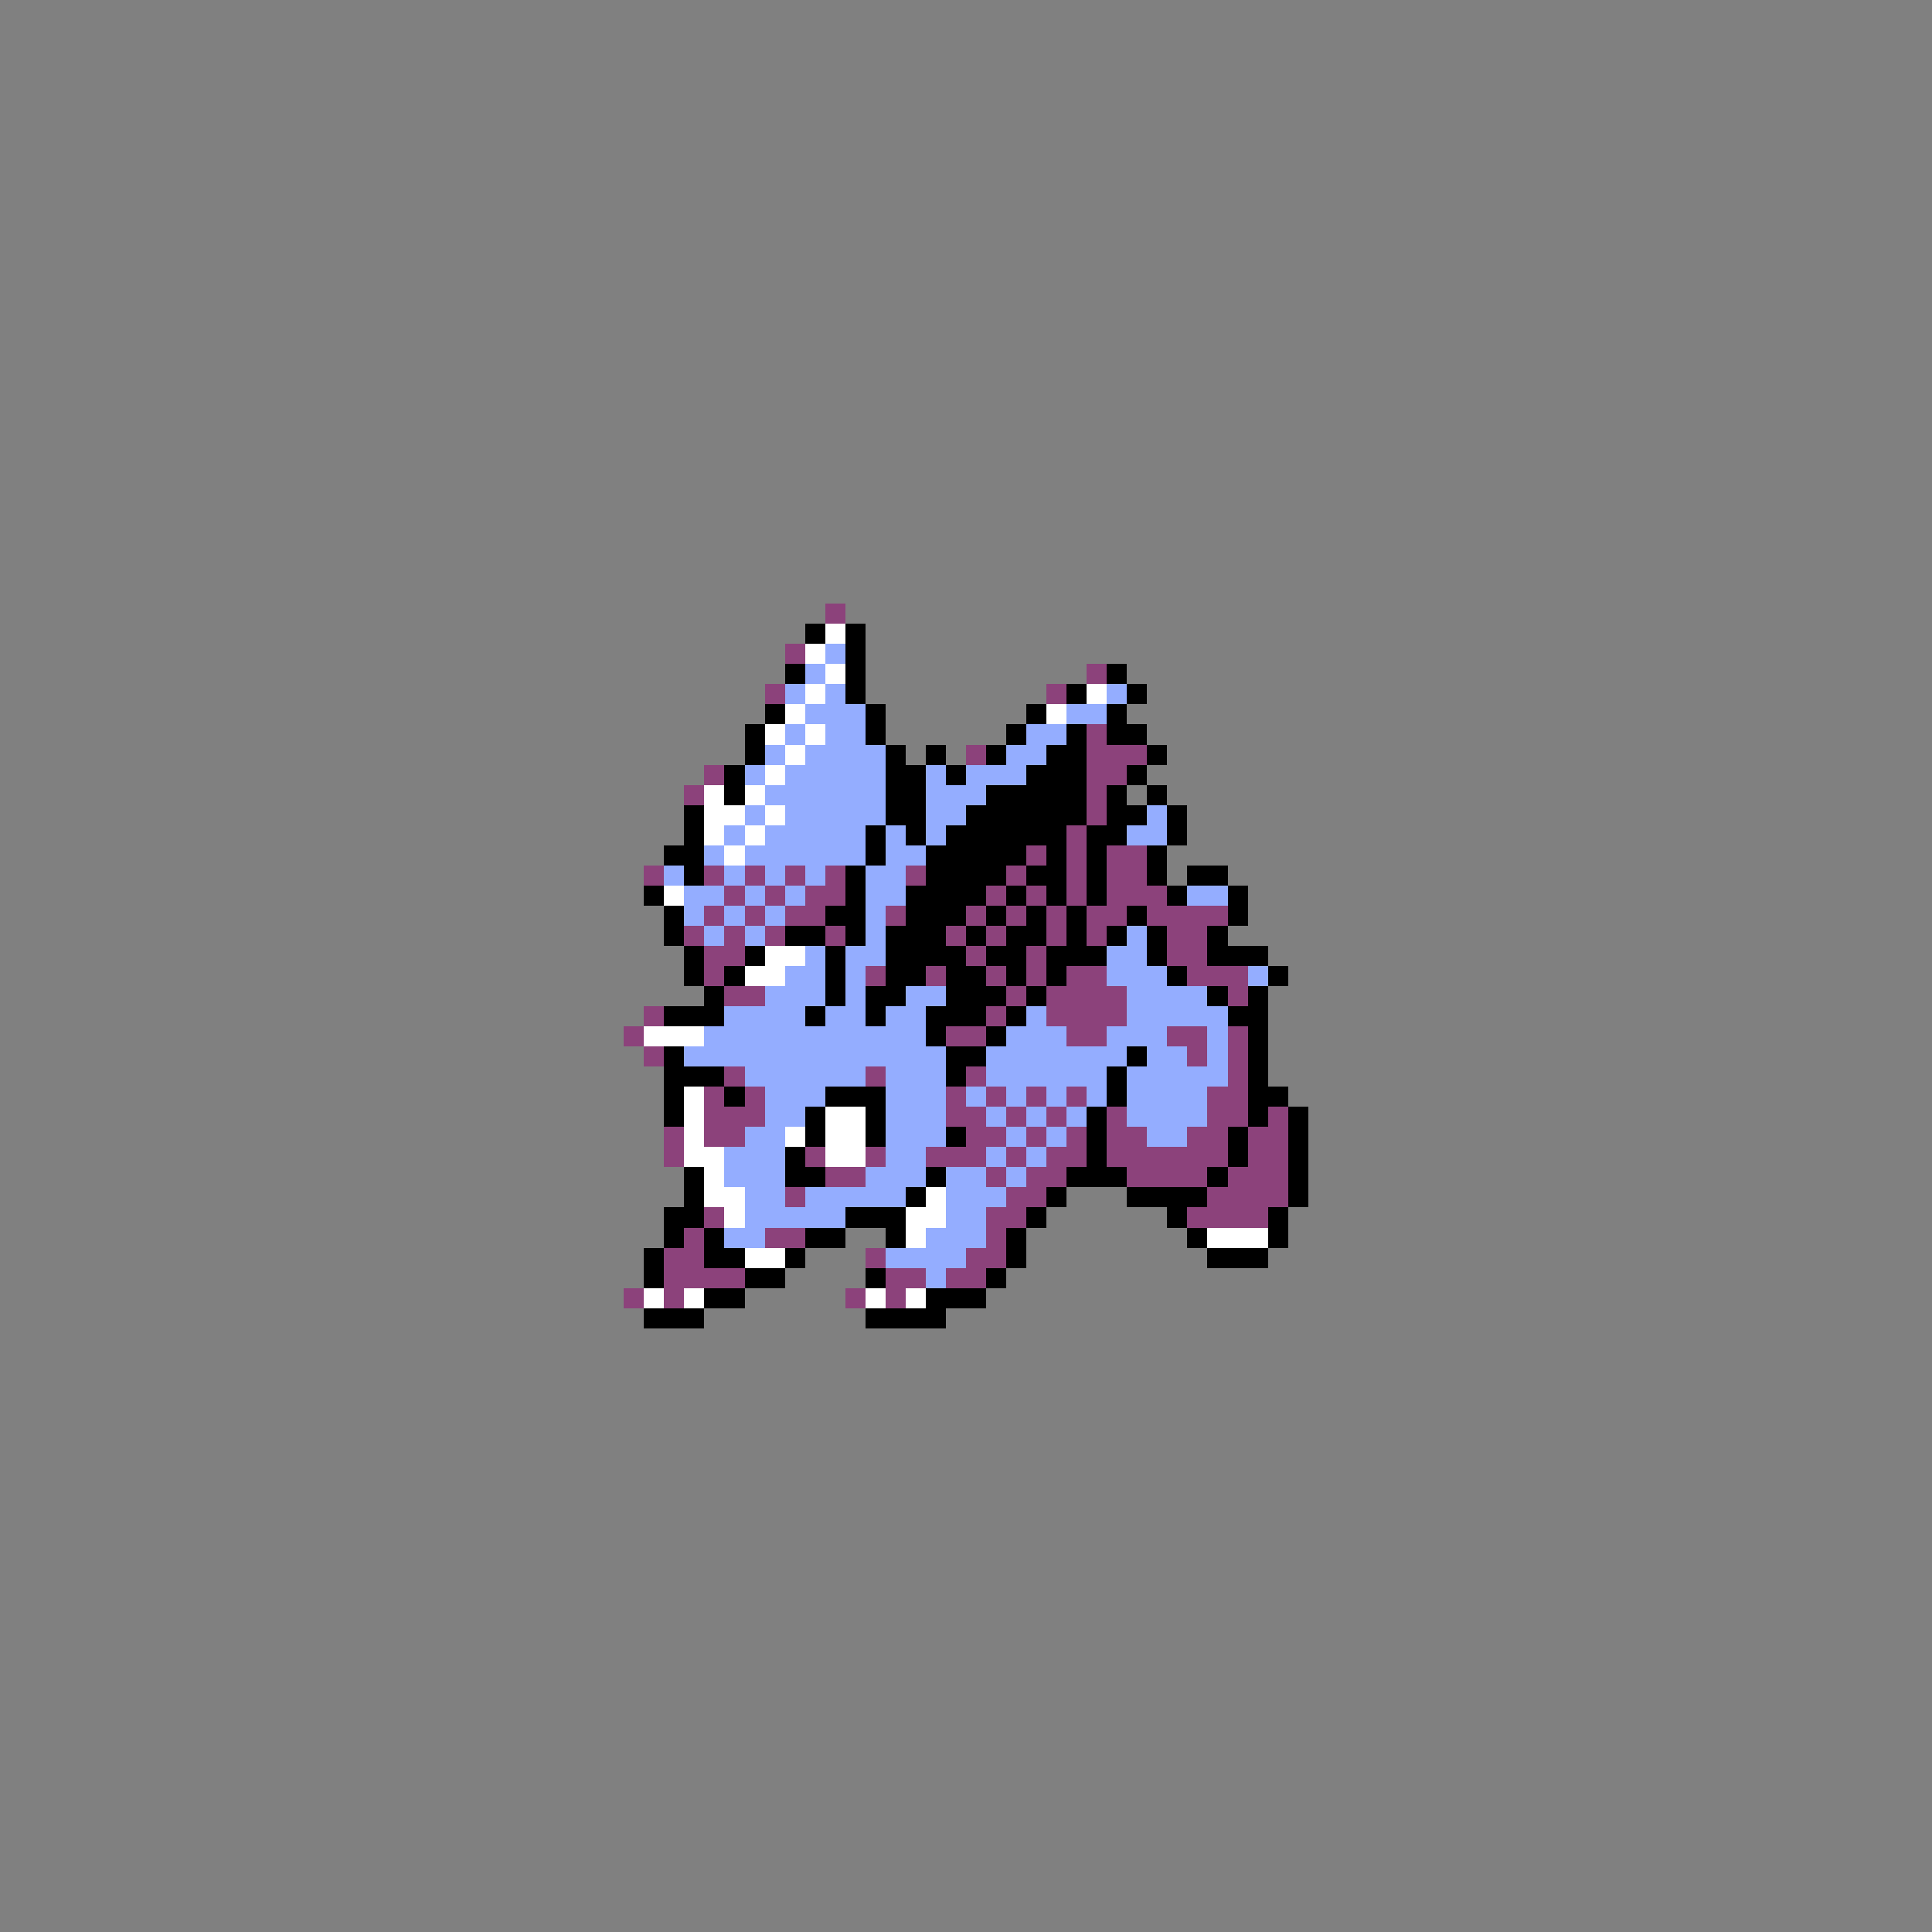 <svg xmlns="http://www.w3.org/2000/svg" viewBox="0 -0.5 96 96" shape-rendering="crispEdges">
<rect x="0" y="-0.5" width="96" height="96" fill="#808080" stroke="none"/>
<path stroke="#8c427b" d="M41 30h1M39 32h1M54 33h1M38 34h1M52 34h1M54 36h1M48 37h1M54 37h3M35 38h1M54 38h2M34 39h1M54 39h1M54 40h1M53 41h1M51 42h1M53 42h1M55 42h2M32 43h1M35 43h1M37 43h1M39 43h1M41 43h1M45 43h1M50 43h1M53 43h1M55 43h2M36 44h1M38 44h1M40 44h2M49 44h1M51 44h1M53 44h1M55 44h3M35 45h1M37 45h1M39 45h2M44 45h1M48 45h1M50 45h1M52 45h1M54 45h2M57 45h4M34 46h1M36 46h1M38 46h1M41 46h1M47 46h1M49 46h1M52 46h1M54 46h1M58 46h2M35 47h2M48 47h1M51 47h1M58 47h2M35 48h1M43 48h1M46 48h1M49 48h1M51 48h1M53 48h2M59 48h3M36 49h2M50 49h1M52 49h4M61 49h1M32 50h1M49 50h1M52 50h4M31 51h1M47 51h2M53 51h2M58 51h2M61 51h1M32 52h1M59 52h1M61 52h1M36 53h1M43 53h1M48 53h1M61 53h1M35 54h1M37 54h1M47 54h1M49 54h1M51 54h1M53 54h1M60 54h2M35 55h3M47 55h2M50 55h1M52 55h1M55 55h1M60 55h2M63 55h1M33 56h1M35 56h2M48 56h2M51 56h1M53 56h1M55 56h2M59 56h2M62 56h2M33 57h1M40 57h1M43 57h1M46 57h3M50 57h1M52 57h2M55 57h6M62 57h2M41 58h2M49 58h1M51 58h2M56 58h4M61 58h3M39 59h1M50 59h2M60 59h4M35 60h1M49 60h2M59 60h4M34 61h1M38 61h2M49 61h1M33 62h2M43 62h1M48 62h2M33 63h4M44 63h2M47 63h2M31 64h1M33 64h1M42 64h1M44 64h1" />
<path stroke="#000000" d="M40 31h1M42 31h1M42 32h1M39 33h1M42 33h1M55 33h1M42 34h1M53 34h1M56 34h1M38 35h1M43 35h1M51 35h1M55 35h1M37 36h1M43 36h1M50 36h1M53 36h1M55 36h2M37 37h1M44 37h1M46 37h1M49 37h1M52 37h2M57 37h1M36 38h1M44 38h2M47 38h1M51 38h3M56 38h1M36 39h1M44 39h2M49 39h5M55 39h1M57 39h1M34 40h1M44 40h2M48 40h6M55 40h2M58 40h1M34 41h1M43 41h1M45 41h1M47 41h6M54 41h2M58 41h1M33 42h2M43 42h1M46 42h5M52 42h1M54 42h1M57 42h1M34 43h1M42 43h1M46 43h4M51 43h2M54 43h1M57 43h1M59 43h2M32 44h1M42 44h1M45 44h4M50 44h1M52 44h1M54 44h1M58 44h1M61 44h1M33 45h1M41 45h2M45 45h3M49 45h1M51 45h1M53 45h1M56 45h1M61 45h1M33 46h1M39 46h2M42 46h1M44 46h3M48 46h1M50 46h2M53 46h1M55 46h1M57 46h1M60 46h1M34 47h1M37 47h1M41 47h1M44 47h4M49 47h2M52 47h3M57 47h1M60 47h3M34 48h1M36 48h1M41 48h1M44 48h2M47 48h2M50 48h1M52 48h1M58 48h1M63 48h1M35 49h1M41 49h1M43 49h2M47 49h3M51 49h1M60 49h1M62 49h1M33 50h3M40 50h1M43 50h1M46 50h3M50 50h1M61 50h2M46 51h1M49 51h1M62 51h1M33 52h1M47 52h2M56 52h1M62 52h1M33 53h3M47 53h1M55 53h1M62 53h1M33 54h1M36 54h1M41 54h3M55 54h1M62 54h2M33 55h1M40 55h1M43 55h1M54 55h1M62 55h1M64 55h1M40 56h1M43 56h1M47 56h1M54 56h1M61 56h1M64 56h1M39 57h1M54 57h1M61 57h1M64 57h1M34 58h1M39 58h2M46 58h1M53 58h3M60 58h1M64 58h1M34 59h1M45 59h1M52 59h1M56 59h4M64 59h1M33 60h2M42 60h3M51 60h1M58 60h1M63 60h1M33 61h1M35 61h1M40 61h2M44 61h1M50 61h1M59 61h1M63 61h1M32 62h1M35 62h2M39 62h1M50 62h1M60 62h3M32 63h1M37 63h2M43 63h1M49 63h1M35 64h2M46 64h3M32 65h3M43 65h4" />
<path stroke="#ffffff" d="M41 31h1M40 32h1M41 33h1M40 34h1M54 34h1M39 35h1M52 35h1M38 36h1M40 36h1M39 37h1M38 38h1M35 39h1M37 39h1M35 40h2M38 40h1M35 41h1M37 41h1M36 42h1M33 44h1M38 47h2M37 48h2M32 51h3M34 54h1M34 55h1M41 55h2M34 56h1M39 56h1M41 56h2M34 57h2M41 57h2M35 58h1M35 59h2M46 59h1M36 60h1M45 60h2M45 61h1M60 61h3M37 62h2M32 64h1M34 64h1M43 64h1M45 64h1" />
<path stroke="#94adff" d="M41 32h1M40 33h1M39 34h1M41 34h1M55 34h1M40 35h3M53 35h2M39 36h1M41 36h2M51 36h2M38 37h1M40 37h4M50 37h2M37 38h1M39 38h5M46 38h1M48 38h3M38 39h6M46 39h3M37 40h1M39 40h5M46 40h2M57 40h1M36 41h1M38 41h5M44 41h1M46 41h1M56 41h2M35 42h1M37 42h6M44 42h2M33 43h1M36 43h1M38 43h1M40 43h1M43 43h2M34 44h2M37 44h1M39 44h1M43 44h2M59 44h2M34 45h1M36 45h1M38 45h1M43 45h1M35 46h1M37 46h1M43 46h1M56 46h1M40 47h1M42 47h2M55 47h2M39 48h2M42 48h1M55 48h3M62 48h1M38 49h3M42 49h1M45 49h2M56 49h4M36 50h4M41 50h2M44 50h2M51 50h1M56 50h5M35 51h11M50 51h3M55 51h3M60 51h1M34 52h13M49 52h7M57 52h2M60 52h1M37 53h6M44 53h3M49 53h6M56 53h5M38 54h3M44 54h3M48 54h1M50 54h1M52 54h1M54 54h1M56 54h4M38 55h2M44 55h3M49 55h1M51 55h1M53 55h1M56 55h4M37 56h2M44 56h3M50 56h1M52 56h1M57 56h2M36 57h3M44 57h2M49 57h1M51 57h1M36 58h3M43 58h3M47 58h2M50 58h1M37 59h2M40 59h5M47 59h3M37 60h5M47 60h2M36 61h2M46 61h3M44 62h4M46 63h1" />
</svg>